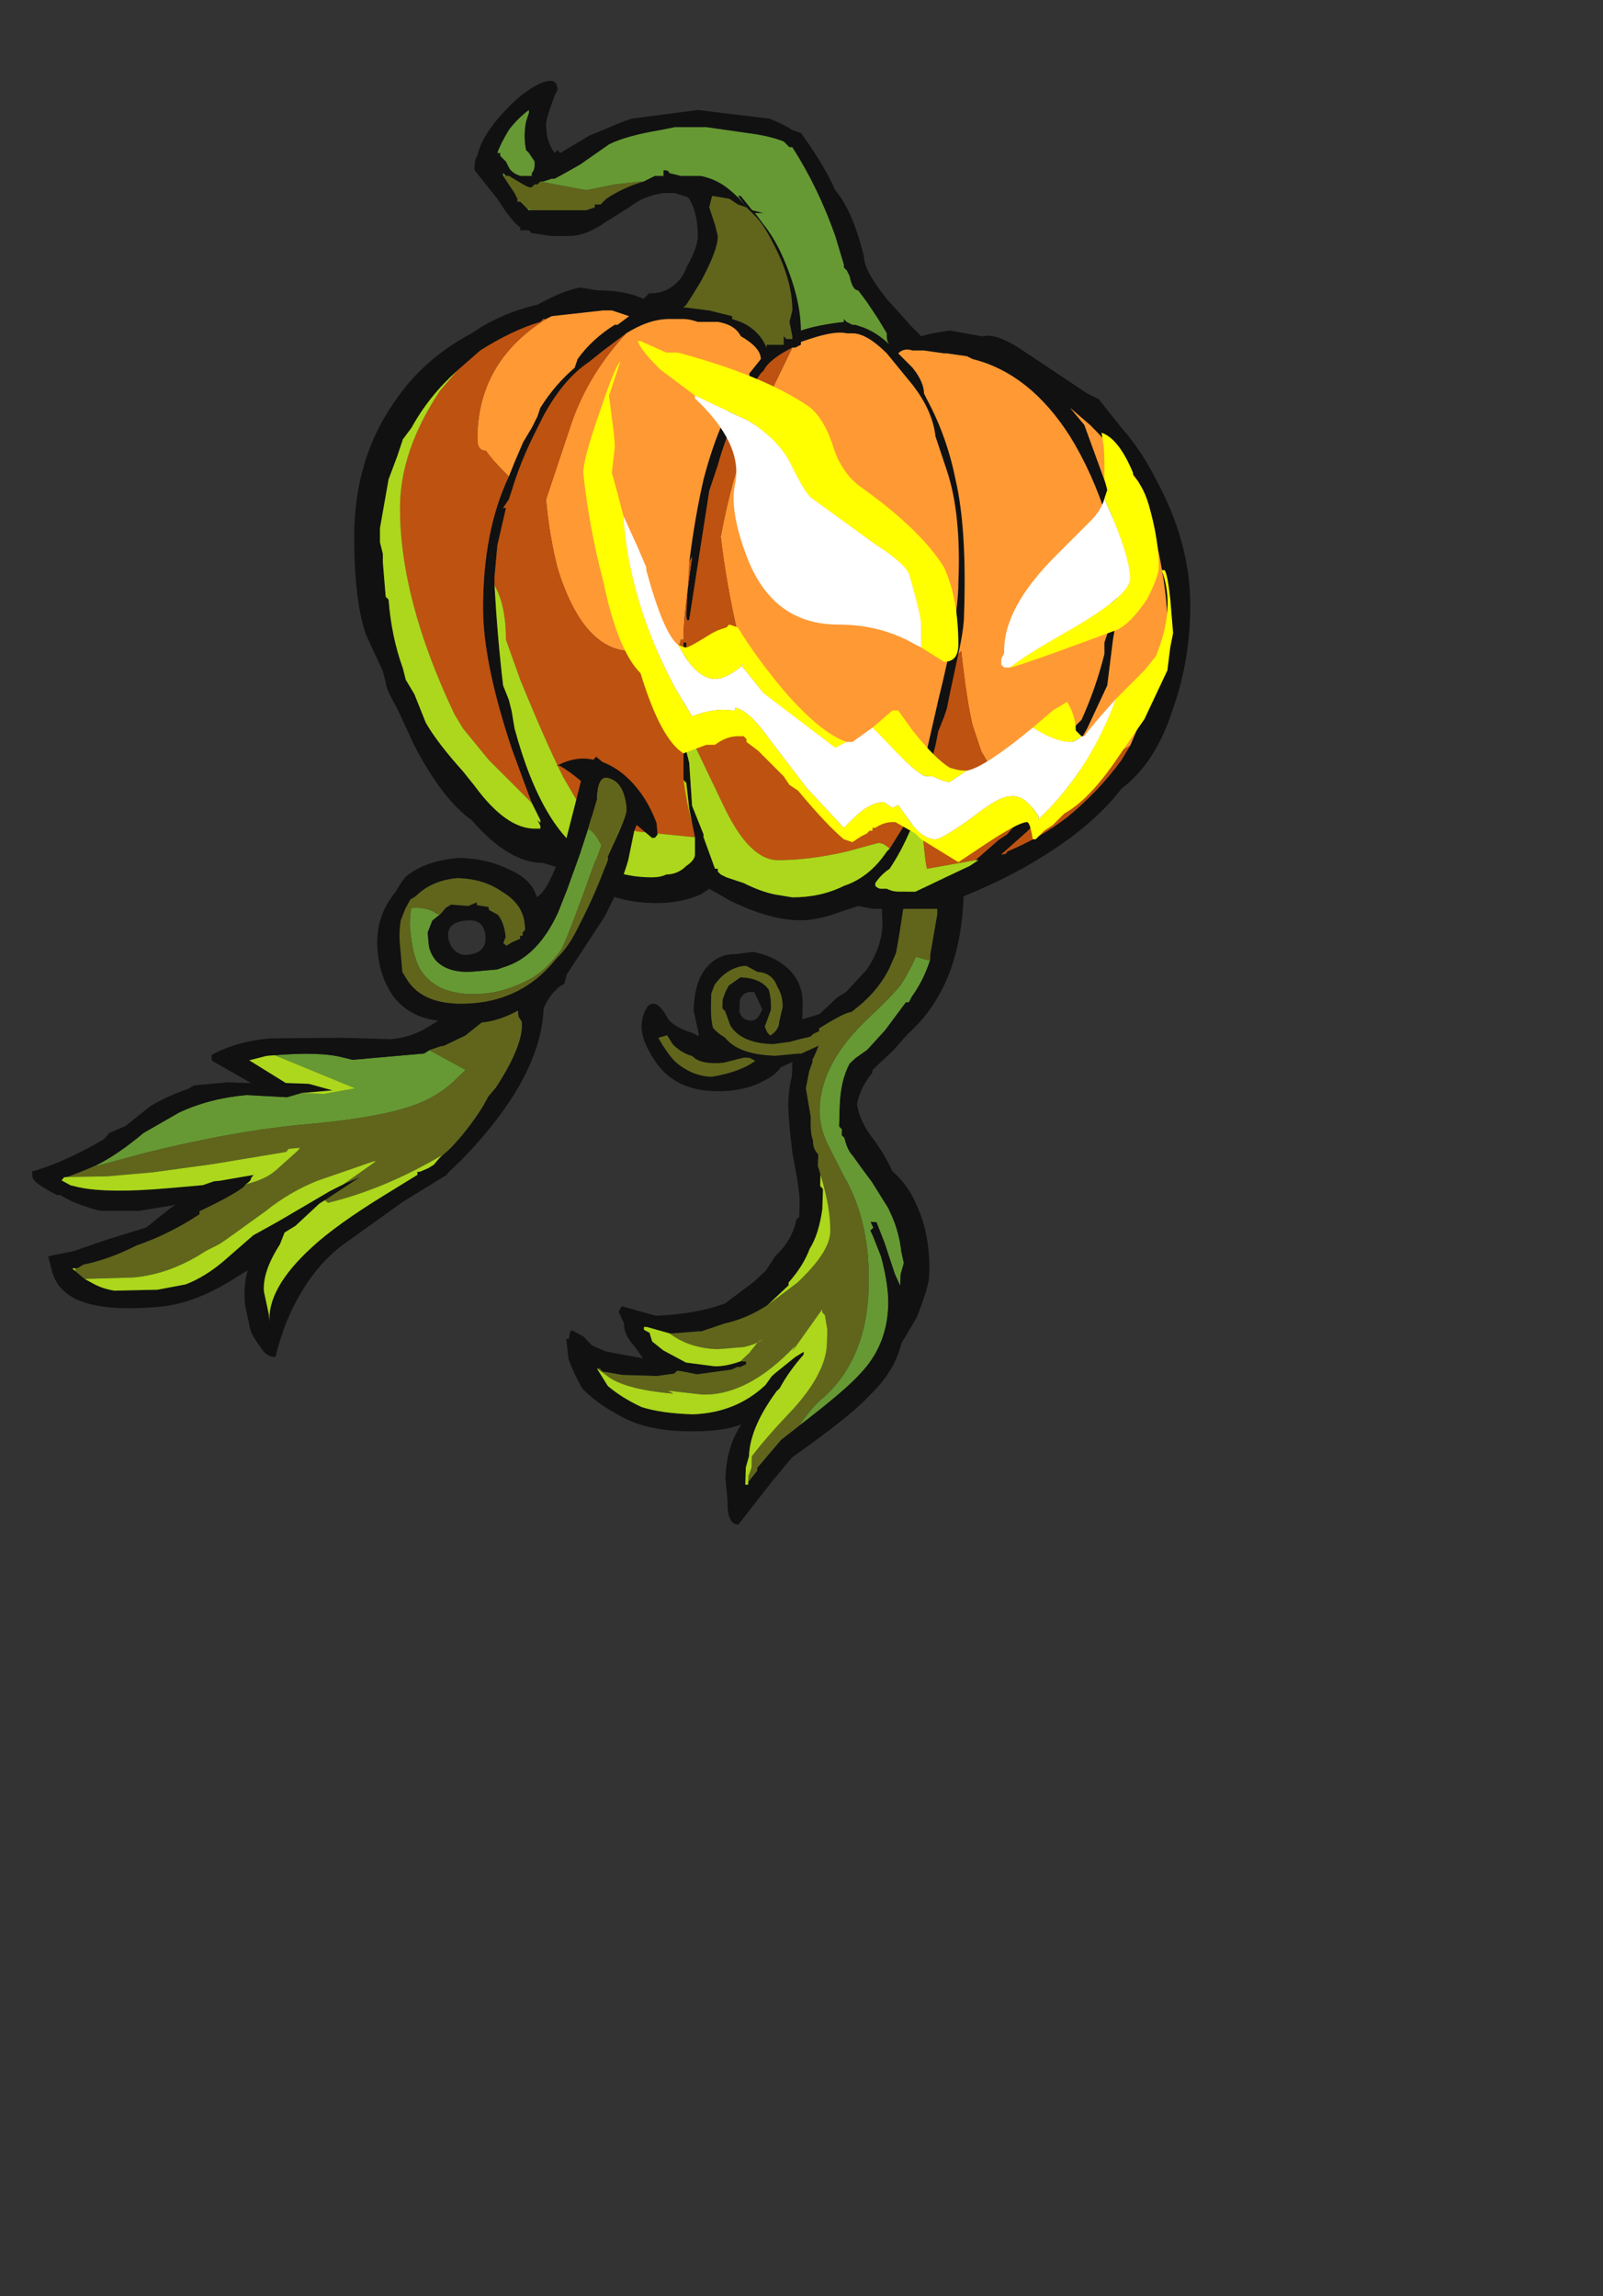 <?xml version="1.0" encoding="UTF-8" standalone="no"?>
<svg xmlns:ffdec="https://www.free-decompiler.com/flash" xmlns:xlink="http://www.w3.org/1999/xlink" ffdec:objectType="frame" height="280.7px" width="195.95px" xmlns="http://www.w3.org/2000/svg">
  <rect width="100%" height="100%" fill="#333333" stroke="none"/>
  <g transform="matrix(1.0, 0.0, 0.0, 1.0, 94.4, 117.55)">
    <use ffdec:characterId="144" ffdec:characterName="a_PumpkinArm2" height="87.5" transform="matrix(1, 0.03, -0.03, 1, -23.217, -19.325)" width="47.25" xlink:href="#sprite0"/>
    <use ffdec:characterId="142" ffdec:characterName="a_PumpkinHead" height="102.55" transform="matrix(1.0, 0.0, 0.0, 1.0, -51.1, -107.6)" width="102.2" xlink:href="#sprite1"/>
    <use ffdec:characterId="140" ffdec:characterName="a_PumpkinArm1" height="69.65" transform="matrix(0.996, -0.088, 0.088, 0.996, -94.394, -18.611)" width="79.8" xlink:href="#sprite2"/>
    <use ffdec:characterId="138" ffdec:characterName="a_PumpkinFace" height="63.7" transform="matrix(1.0, 0.0, 0.0, 1.0, -23.1, -75.85)" width="72.1" xlink:href="#sprite3"/>
  </g>
  <defs>
    <g id="sprite0" transform="matrix(1.0, 0.0, 0.0, 1.0, 23.45, 87.5)">
      <use ffdec:characterId="143" height="12.5" transform="matrix(7.0, 0.0, 0.0, 7.0, -23.45, -87.5)" width="6.75" xlink:href="#shape0"/>
    </g>
    <g id="shape0" transform="matrix(1.0, 0.0, 0.0, 1.0, 3.35, 12.5)">
      <path d="M0.75 -1.75 Q0.95 -2.05 1.1 -2.2 1.9 -2.9 1.9 -4.2 1.9 -5.35 1.4 -6.15 L1.1 -6.7 Q0.95 -7.0 0.95 -7.3 0.95 -8.1 1.75 -8.9 2.15 -9.3 2.3 -9.5 2.45 -9.75 2.55 -10.0 L2.75 -9.95 2.8 -9.95 Q2.7 -9.6 2.5 -9.3 L2.45 -9.2 2.4 -9.2 2.05 -8.7 1.75 -8.35 1.55 -8.2 1.45 -8.1 Q1.3 -7.8 1.3 -7.35 L1.3 -7.0 1.35 -6.95 1.35 -6.85 1.4 -6.8 Q1.45 -6.6 1.55 -6.5 1.7 -6.3 1.9 -6.05 L2.2 -5.6 2.25 -5.5 Q2.4 -5.2 2.45 -4.85 L2.5 -4.65 2.45 -4.45 2.45 -4.25 2.35 -4.45 2.15 -5.0 2.0 -5.35 1.9 -5.35 1.95 -5.25 1.9 -5.2 1.95 -5.1 2.1 -4.75 Q2.25 -4.25 2.25 -3.9 2.25 -3.2 1.8 -2.7 1.55 -2.4 0.75 -1.75" fill="#669933" fill-rule="evenodd" stroke="none"/>
      <path d="M2.8 -9.95 L2.8 -10.05 2.9 -10.75 Q2.9 -11.3 2.55 -11.8 L2.5 -11.85 Q2.35 -11.8 2.25 -11.45 L2.35 -11.1 2.35 -11.05 2.3 -10.8 Q2.25 -10.35 2.2 -10.05 L2.1 -9.8 Q1.9 -9.35 1.45 -9.0 1.35 -9.0 0.9 -8.7 L0.9 -8.65 0.8 -8.6 0.75 -8.55 Q0.55 -8.5 0.4 -8.45 L0.1 -8.4 Q-0.45 -8.4 -0.65 -8.7 L-0.75 -8.95 -0.8 -9.0 -0.8 -9.15 -0.75 -9.3 -0.7 -9.4 -0.5 -9.55 Q-0.15 -9.55 0.0 -9.35 0.05 -9.2 0.05 -9.0 L-0.05 -8.7 0.0 -8.6 0.05 -8.55 Q0.2 -8.65 0.2 -8.8 L0.25 -9.05 Q0.25 -9.25 0.15 -9.4 0.05 -9.65 -0.2 -9.65 L-0.4 -9.75 -0.45 -9.75 Q-0.75 -9.7 -0.95 -9.4 L-1.0 -9.25 -1.0 -9.1 Q-1.0 -8.8 -0.95 -8.65 -0.85 -8.55 -0.75 -8.5 L-0.7 -8.45 Q-0.45 -8.2 0.15 -8.2 L0.55 -8.25 0.6 -8.25 0.9 -8.4 Q0.85 -8.25 0.8 -8.15 L0.8 -8.1 0.75 -7.95 0.7 -7.65 0.8 -7.15 Q0.8 -6.85 0.85 -6.75 0.85 -6.6 0.95 -6.5 L0.95 -6.3 1.0 -6.15 1.0 -5.95 1.05 -5.9 1.05 -5.55 Q1.0 -5.1 0.85 -4.85 0.75 -4.55 0.5 -4.25 L0.5 -4.2 0.15 -3.85 Q-0.2 -3.6 -0.6 -3.5 L-1.0 -3.35 -1.05 -3.35 -1.5 -3.3 -1.55 -3.3 -1.95 -3.4 -2.0 -3.4 -2.0 -3.35 -1.9 -3.3 -1.85 -3.15 -1.65 -3.0 -1.25 -2.8 -0.75 -2.75 Q-0.55 -2.75 -0.3 -2.85 L-0.2 -2.85 -0.2 -2.8 -0.3 -2.75 -0.35 -2.75 -0.45 -2.7 -1.05 -2.6 -1.35 -2.65 -1.4 -2.65 -1.45 -2.6 -1.75 -2.55 -2.35 -2.55 -2.7 -2.6 -2.75 -2.65 -2.8 -2.65 -2.6 -2.35 Q-2.35 -2.15 -2.0 -2.0 -1.65 -1.9 -1.1 -1.9 -0.35 -1.95 0.15 -2.45 L0.25 -2.6 0.3 -2.65 0.65 -2.95 0.8 -3.05 0.8 -3.0 Q0.55 -2.7 0.4 -2.4 L0.35 -2.35 Q-0.1 -1.7 -0.1 -1.2 L-0.15 -1.0 -0.15 -0.7 -0.1 -0.7 -0.1 -0.75 0.05 -0.95 0.05 -1.0 0.45 -1.5 0.75 -1.75 Q1.55 -2.4 1.8 -2.7 2.25 -3.2 2.25 -3.9 2.25 -4.25 2.1 -4.75 L1.95 -5.1 1.9 -5.2 1.95 -5.25 1.9 -5.35 2.0 -5.35 2.15 -5.0 2.35 -4.45 2.45 -4.25 2.45 -4.45 2.5 -4.65 2.45 -4.85 Q2.4 -5.2 2.25 -5.5 L2.2 -5.6 1.9 -6.05 Q1.7 -6.3 1.55 -6.5 1.45 -6.6 1.4 -6.8 L1.35 -6.85 1.35 -6.95 1.3 -7.0 1.3 -7.35 Q1.3 -7.8 1.45 -8.1 L1.55 -8.2 1.75 -8.35 2.05 -8.7 2.4 -9.2 2.45 -9.2 2.5 -9.3 Q2.7 -9.6 2.8 -9.95 M3.4 -11.65 L3.35 -11.2 3.35 -11.1 Q3.35 -9.5 2.45 -8.65 L2.2 -8.35 1.85 -8.0 1.85 -7.95 Q1.65 -7.7 1.6 -7.4 1.65 -7.1 1.9 -6.8 2.1 -6.55 2.25 -6.25 2.55 -6.0 2.7 -5.65 2.95 -5.15 2.95 -4.45 2.95 -4.25 2.75 -3.7 L2.5 -3.25 Q2.4 -2.75 1.95 -2.3 1.65 -1.95 0.65 -1.2 L0.3 -0.75 -0.25 0.0 Q-0.45 0.0 -0.45 -0.4 L-0.5 -0.8 Q-0.5 -1.35 -0.25 -1.75 -0.6 -1.6 -1.25 -1.6 -1.95 -1.6 -2.4 -1.85 -2.8 -2.05 -3.05 -2.3 -3.2 -2.55 -3.3 -2.8 L-3.35 -3.15 -3.3 -3.15 Q-3.3 -3.3 -3.25 -3.3 L-3.05 -3.2 -2.9 -3.05 -2.65 -2.95 -2.0 -2.85 -2.15 -3.05 Q-2.35 -3.25 -2.35 -3.45 L-2.45 -3.65 -2.4 -3.75 -1.8 -3.6 Q-1.1 -3.65 -0.6 -3.85 L-0.1 -4.25 0.1 -4.45 0.25 -4.7 Q0.55 -5.0 0.6 -5.35 L0.65 -5.4 0.65 -5.65 Q0.65 -5.85 0.5 -6.5 0.4 -7.15 0.4 -7.4 0.4 -7.65 0.45 -7.85 L0.45 -8.1 0.25 -8.0 Q0.15 -7.85 -0.05 -7.75 -0.4 -7.55 -0.9 -7.55 -1.6 -7.55 -1.95 -8.05 -2.2 -8.4 -2.2 -8.65 -2.2 -8.85 -2.1 -9.0 -1.95 -9.15 -1.75 -8.8 -1.65 -8.65 -1.3 -8.55 L-1.2 -8.5 -1.2 -8.55 -1.3 -8.95 Q-1.3 -9.45 -1.1 -9.7 -0.9 -9.95 -0.6 -9.95 L-0.3 -10.0 Q0.05 -9.95 0.3 -9.75 0.6 -9.5 0.6 -9.1 L0.6 -8.85 0.9 -8.95 1.2 -9.25 1.35 -9.35 1.7 -9.75 Q1.95 -10.15 1.95 -10.55 L1.9 -11.3 Q1.75 -11.7 1.75 -11.8 1.75 -11.95 1.75 -11.9 1.95 -12.0 2.05 -11.85 2.15 -12.05 2.35 -12.1 L2.2 -12.35 Q2.2 -12.75 2.65 -12.2 L2.7 -12.2 Q2.95 -12.25 3.15 -12.1 3.4 -11.9 3.4 -11.65 M-0.5 -9.15 L-0.5 -8.95 Q-0.45 -8.8 -0.3 -8.8 -0.2 -8.8 -0.15 -8.9 L-0.1 -9.0 -0.25 -9.3 -0.3 -9.3 Q-0.45 -9.3 -0.5 -9.15 M-1.65 -8.35 L-1.75 -8.5 -1.9 -8.45 Q-1.75 -8.2 -1.6 -8.05 -1.3 -7.8 -0.95 -7.8 -0.45 -7.9 -0.2 -8.1 L-0.3 -8.15 -0.4 -8.15 -0.75 -8.05 Q-1.15 -8.0 -1.3 -8.15 -1.5 -8.2 -1.65 -8.35" fill="#111111" fill-rule="evenodd" stroke="none"/>
      <path d="M1.0 -6.15 L0.95 -6.3 0.95 -6.5 Q0.85 -6.6 0.85 -6.75 0.8 -6.85 0.8 -7.15 L0.7 -7.65 0.75 -7.95 0.8 -8.1 0.8 -8.15 Q0.85 -8.25 0.9 -8.4 L0.6 -8.25 0.55 -8.25 0.15 -8.2 Q-0.45 -8.2 -0.7 -8.45 L-0.75 -8.5 Q-0.85 -8.55 -0.95 -8.65 -1.0 -8.8 -1.0 -9.1 L-1.0 -9.25 -0.95 -9.4 Q-0.75 -9.7 -0.45 -9.75 L-0.4 -9.75 -0.2 -9.65 Q0.05 -9.65 0.15 -9.4 0.25 -9.25 0.25 -9.05 L0.2 -8.8 Q0.2 -8.65 0.05 -8.55 L0.0 -8.6 -0.05 -8.7 0.05 -9.0 Q0.05 -9.2 0.0 -9.35 -0.15 -9.55 -0.5 -9.55 L-0.7 -9.4 -0.75 -9.3 -0.8 -9.15 -0.8 -9.0 -0.75 -8.95 -0.65 -8.7 Q-0.45 -8.4 0.1 -8.4 L0.4 -8.45 Q0.55 -8.5 0.75 -8.55 L0.8 -8.6 0.9 -8.65 0.9 -8.7 Q1.35 -9.0 1.45 -9.0 1.9 -9.35 2.1 -9.8 L2.2 -10.05 Q2.25 -10.35 2.3 -10.8 L2.35 -11.05 2.35 -11.1 2.25 -11.45 Q2.35 -11.8 2.5 -11.85 L2.55 -11.8 Q2.9 -11.3 2.9 -10.75 L2.8 -10.05 2.8 -9.95 2.75 -9.95 2.55 -10.0 Q2.45 -9.75 2.3 -9.5 2.15 -9.3 1.75 -8.9 0.95 -8.1 0.95 -7.3 0.95 -7.0 1.1 -6.7 L1.4 -6.15 Q1.9 -5.35 1.9 -4.2 1.9 -2.9 1.1 -2.2 0.95 -2.05 0.75 -1.75 L0.45 -1.5 0.05 -1.0 0.05 -0.95 -0.1 -0.75 -0.1 -0.85 -0.05 -1.0 -0.05 -1.2 Q0.2 -1.55 0.65 -2.05 1.2 -2.7 1.2 -3.2 L1.2 -3.45 1.15 -3.7 1.1 -3.75 1.1 -3.8 0.6 -3.05 0.65 -3.15 Q-0.15 -2.25 -0.95 -2.25 L-1.55 -2.3 -1.45 -2.25 Q-2.35 -2.3 -2.65 -2.55 L-2.8 -2.65 -2.75 -2.65 -2.7 -2.6 -2.35 -2.55 -1.75 -2.55 -1.45 -2.6 -1.4 -2.65 -1.35 -2.65 -1.05 -2.6 -0.45 -2.7 -0.35 -2.75 -0.3 -2.75 -0.2 -2.8 -0.2 -2.85 -0.3 -2.85 -0.15 -3.0 0.0 -3.2 0.1 -3.25 Q-0.05 -3.15 -0.25 -3.1 L-0.7 -3.05 Q-1.2 -3.05 -1.55 -3.3 L-1.5 -3.3 -1.05 -3.35 -1.0 -3.35 -0.6 -3.5 Q-0.2 -3.6 0.15 -3.85 L0.65 -4.25 Q1.2 -4.8 1.2 -5.15 1.2 -5.55 1.0 -6.15 M-1.65 -8.35 Q-1.5 -8.2 -1.3 -8.15 -1.15 -8.0 -0.75 -8.05 L-0.4 -8.15 -0.3 -8.15 -0.2 -8.1 Q-0.45 -7.9 -0.95 -7.8 -1.3 -7.8 -1.6 -8.05 -1.75 -8.2 -1.9 -8.45 L-1.75 -8.5 -1.65 -8.35" fill="#60651b" fill-rule="evenodd" stroke="none"/>
      <path d="M1.0 -6.15 Q1.2 -5.55 1.2 -5.15 1.2 -4.8 0.65 -4.25 L0.15 -3.85 0.5 -4.2 0.5 -4.25 Q0.75 -4.55 0.85 -4.85 1.0 -5.1 1.05 -5.55 L1.05 -5.9 1.0 -5.95 1.0 -6.15 M-1.55 -3.3 Q-1.2 -3.05 -0.7 -3.05 L-0.25 -3.1 Q-0.05 -3.15 0.1 -3.25 L0.0 -3.2 -0.15 -3.0 -0.3 -2.85 Q-0.55 -2.75 -0.75 -2.75 L-1.25 -2.8 -1.65 -3.0 -1.85 -3.15 -1.9 -3.3 -2.0 -3.35 -2.0 -3.4 -1.95 -3.4 -1.55 -3.3 M-2.8 -2.65 L-2.65 -2.55 Q-2.35 -2.3 -1.45 -2.25 L-1.55 -2.3 -0.95 -2.25 Q-0.15 -2.25 0.65 -3.15 L0.6 -3.05 1.1 -3.8 1.1 -3.75 1.15 -3.7 1.2 -3.45 1.2 -3.2 Q1.2 -2.7 0.65 -2.05 0.2 -1.55 -0.05 -1.2 L-0.05 -1.0 -0.1 -0.85 -0.1 -0.75 -0.1 -0.7 -0.15 -0.7 -0.15 -1.0 -0.1 -1.2 Q-0.1 -1.7 0.35 -2.35 L0.4 -2.4 Q0.55 -2.7 0.8 -3.0 L0.8 -3.05 0.65 -2.95 0.3 -2.65 0.25 -2.6 0.15 -2.45 Q-0.35 -1.95 -1.1 -1.9 -1.65 -1.9 -2.0 -2.0 -2.35 -2.15 -2.6 -2.35 L-2.8 -2.65" fill="#acd71c" fill-rule="evenodd" stroke="none"/>
    </g>
    <g id="sprite1" transform="matrix(1.0, 0.0, 0.0, 1.0, 51.1, 102.55)">
      <use ffdec:characterId="141" height="14.65" transform="matrix(7.0, 0.0, 0.0, 7.0, -51.1, -102.55)" width="14.6" xlink:href="#shape1"/>
    </g>
    <g id="shape1" transform="matrix(1.0, 0.0, 0.0, 1.0, 7.3, 14.65)">
      <path d="M6.7 -7.7 Q7.3 -6.6 7.3 -5.5 7.3 -4.55 7.0 -3.7 6.7 -2.75 6.1 -2.3 5.6 -1.65 4.7 -1.1 4.15 -0.75 3.3 -0.4 L2.9 -0.2 1.75 -0.2 1.5 -0.25 1.2 -0.15 Q0.8 0.0 0.5 0.0 -0.05 0.0 -0.75 -0.35 L-1.1 -0.55 -1.25 -0.45 Q-1.6 -0.3 -2.0 -0.3 -2.9 -0.3 -3.45 -0.8 L-3.5 -0.85 -4.0 -1.0 Q-4.6 -1.0 -5.25 -1.75 -5.75 -2.1 -6.25 -3.05 L-6.55 -3.7 Q-6.75 -4.05 -6.75 -4.15 L-6.8 -4.35 -7.1 -5.0 Q-7.3 -5.6 -7.3 -6.7 -7.3 -8.05 -6.6 -9.05 -6.1 -9.8 -5.25 -10.25 -4.75 -10.6 -4.1 -10.75 -3.65 -11.0 -3.35 -11.05 L-3.05 -11.0 Q-2.55 -11.0 -2.25 -10.85 L-2.15 -10.95 -2.1 -10.95 Q-1.85 -10.95 -1.65 -11.15 -1.55 -11.25 -1.5 -11.4 -1.3 -11.75 -1.3 -11.95 -1.3 -12.35 -1.45 -12.6 -1.5 -12.65 -1.55 -12.65 L-1.7 -12.7 -1.9 -12.7 Q-2.25 -12.65 -2.5 -12.45 L-2.9 -12.2 Q-3.25 -11.95 -3.55 -11.95 L-3.85 -11.95 -4.2 -12.0 -4.25 -12.05 -4.4 -12.05 -4.4 -12.1 Q-4.55 -12.2 -4.8 -12.6 L-5.2 -13.1 Q-5.2 -13.3 -5.15 -13.35 -5.05 -13.8 -4.45 -14.35 -4.15 -14.6 -3.95 -14.65 -3.75 -14.7 -3.75 -14.5 L-3.8 -14.4 Q-3.95 -14.0 -3.95 -13.9 -3.95 -13.6 -3.8 -13.4 L-3.75 -13.45 -3.7 -13.4 -3.2 -13.7 -2.6 -13.95 -2.45 -14.0 -1.3 -14.15 -0.05 -14.0 Q0.2 -13.9 0.35 -13.8 L0.5 -13.75 Q0.9 -13.2 1.1 -12.75 1.4 -12.4 1.6 -11.6 1.6 -11.35 2.0 -10.85 L2.45 -10.35 2.6 -10.2 2.8 -10.25 3.1 -10.3 3.65 -10.2 3.7 -10.2 Q3.9 -10.25 4.3 -10.0 L5.5 -9.2 5.7 -9.1 6.1 -8.6 Q6.45 -8.2 6.7 -7.7 M6.25 -3.05 L6.4 -3.4 6.5 -3.6 6.6 -3.85 Q6.9 -4.7 6.9 -5.15 6.9 -5.95 6.55 -7.25 L6.4 -7.65 Q6.05 -8.15 5.55 -8.65 L5.2 -8.95 5.45 -8.65 5.85 -7.55 5.95 -7.0 Q6.05 -6.35 6.05 -5.8 L6.0 -5.45 6.05 -5.5 5.95 -4.9 5.85 -4.1 5.5 -3.35 5.05 -2.55 5.0 -2.45 4.85 -2.1 4.85 -2.0 4.55 -1.65 4.45 -1.55 4.0 -1.15 Q4.1 -1.15 4.1 -1.2 4.7 -1.45 5.15 -1.8 5.7 -2.25 6.1 -2.8 L6.25 -3.05 M-2.25 -12.9 L-2.05 -13.0 -1.9 -13.0 -1.9 -13.1 Q-1.8 -13.1 -1.8 -13.05 L-1.6 -13.0 -1.25 -13.0 Q-1.0 -12.95 -0.8 -12.8 -0.6 -12.65 -0.45 -12.45 L-0.6 -12.65 -0.55 -12.65 -0.35 -12.4 -0.15 -12.35 -0.3 -12.35 -0.15 -12.15 Q0.05 -11.9 0.2 -11.55 0.5 -10.85 0.5 -10.3 0.8 -10.4 1.25 -10.45 L1.25 -10.5 1.3 -10.45 1.4 -10.4 1.45 -10.4 1.6 -10.35 Q1.85 -10.25 2.05 -10.05 2.0 -10.1 2.0 -10.2 L2.0 -10.25 1.85 -10.5 1.65 -10.8 1.5 -11.0 Q1.4 -11.0 1.35 -11.25 L1.3 -11.35 1.25 -11.4 1.25 -11.45 1.1 -11.95 Q0.8 -12.8 0.35 -13.5 L0.3 -13.5 0.2 -13.6 Q-0.05 -13.7 -0.45 -13.75 L-1.15 -13.85 -1.7 -13.85 -1.95 -13.8 Q-2.55 -13.7 -2.85 -13.55 L-3.35 -13.2 Q-3.7 -13.0 -3.8 -12.95 L-3.85 -12.95 -4.0 -12.9 -4.05 -12.9 -4.1 -12.85 -4.15 -12.85 -4.2 -12.8 -4.25 -12.8 -4.35 -12.85 -4.6 -13.0 -4.65 -13.0 -4.7 -13.05 -4.7 -13.0 -4.5 -12.7 -4.45 -12.6 -4.45 -12.55 -4.4 -12.55 -4.3 -12.45 -4.25 -12.4 -4.2 -12.4 -3.25 -12.4 -3.1 -12.45 -3.1 -12.5 -3.0 -12.5 -2.9 -12.6 Q-2.6 -12.8 -2.25 -12.9 M0.0 -11.85 Q-0.15 -12.15 -0.3 -12.3 L-0.45 -12.45 -0.6 -12.5 -0.75 -12.6 -1.05 -12.65 -1.1 -12.45 Q-1.05 -12.3 -1.0 -12.15 L-0.95 -11.95 Q-0.95 -11.7 -1.25 -11.15 -1.4 -10.9 -1.5 -10.75 L-1.55 -10.7 -1.5 -10.7 -1.1 -10.65 -0.7 -10.55 -0.7 -10.5 -0.55 -10.45 -0.45 -10.4 Q-0.2 -10.25 -0.1 -10.0 L-0.1 -10.05 0.2 -10.05 0.2 -10.2 0.25 -10.15 0.35 -10.15 0.35 -10.2 0.3 -10.45 0.35 -10.65 Q0.35 -11.2 0.0 -11.85 M4.7 -2.25 Q5.0 -2.65 5.3 -3.4 L5.4 -3.5 Q5.65 -4.05 5.8 -4.65 L5.8 -4.85 5.9 -5.15 5.9 -5.25 5.95 -6.55 5.85 -7.0 Q5.6 -7.8 5.2 -8.45 4.5 -9.55 3.5 -9.8 L3.4 -9.85 3.05 -9.9 3.0 -9.9 2.65 -9.95 2.45 -9.95 Q2.3 -10.0 2.2 -9.9 L2.45 -9.65 Q2.65 -9.4 2.65 -9.2 L2.7 -9.1 Q3.05 -8.45 3.2 -7.7 3.4 -6.85 3.35 -5.35 3.35 -5.1 3.25 -4.65 L3.1 -3.95 3.05 -3.7 3.0 -3.55 2.9 -3.3 2.85 -3.05 2.55 -1.9 2.5 -1.85 2.45 -1.7 2.45 -1.6 2.4 -1.55 Q2.25 -1.2 2.05 -0.9 1.9 -0.8 1.8 -0.65 L1.8 -0.6 Q1.85 -0.55 1.9 -0.55 L2.0 -0.55 Q2.1 -0.5 2.2 -0.5 L2.5 -0.5 3.45 -0.95 3.6 -1.05 3.55 -1.05 3.95 -1.4 4.1 -1.5 4.4 -1.85 4.5 -1.9 4.7 -2.25 M2.65 -2.75 L2.9 -3.85 Q3.25 -5.25 3.25 -5.9 3.3 -7.1 3.05 -7.85 L2.85 -8.45 Q2.8 -8.9 2.45 -9.35 L2.0 -9.9 Q1.65 -10.25 1.4 -10.25 L1.3 -10.25 Q1.1 -10.3 0.65 -10.15 L0.5 -10.1 0.5 -10.05 0.4 -10.0 0.35 -10.0 Q-0.05 -9.8 -0.15 -9.6 L-0.2 -9.55 Q-0.7 -8.85 -0.95 -7.95 L-1.1 -7.5 -1.45 -5.25 Q-1.5 -5.2 -1.5 -5.35 L-1.45 -6.25 Q-1.35 -7.05 -1.2 -7.7 -0.9 -8.85 -0.4 -9.5 L-0.4 -9.55 -0.2 -9.8 Q-0.2 -10.0 -0.55 -10.2 -0.65 -10.4 -0.95 -10.45 L-1.3 -10.45 Q-1.45 -10.5 -1.55 -10.5 L-1.8 -10.5 Q-2.15 -10.5 -2.55 -10.25 L-2.95 -9.95 -3.2 -9.75 Q-3.65 -9.45 -4.0 -8.8 L-4.15 -8.5 Q-4.4 -8.0 -4.55 -7.5 L-4.6 -7.35 -4.7 -7.2 -4.65 -7.2 -4.8 -6.55 -4.85 -6.0 -4.85 -5.85 Q-4.8 -4.95 -4.7 -4.1 L-4.6 -3.85 -4.55 -3.65 -4.5 -3.35 Q-4.0 -1.5 -3.1 -1.05 -2.9 -0.9 -2.6 -0.8 L-2.75 -0.85 Q-2.45 -0.75 -2.1 -0.75 -1.95 -0.75 -1.85 -0.8 -1.65 -0.8 -1.5 -0.95 -1.35 -1.05 -1.35 -1.15 L-1.35 -1.45 -1.4 -1.7 -1.45 -1.95 -1.5 -2.4 -1.55 -2.45 -1.55 -4.85 -1.5 -4.85 -1.5 -2.95 -1.45 -2.75 -1.4 -2.0 -1.2 -1.5 -1.2 -1.45 -1.0 -0.9 -0.95 -0.9 -0.95 -0.85 -0.9 -0.8 -0.8 -0.75 -0.5 -0.65 Q-0.2 -0.5 0.05 -0.45 L0.35 -0.4 Q0.85 -0.4 1.25 -0.6 1.7 -0.75 2.0 -1.2 L2.05 -1.25 2.3 -1.65 2.45 -1.95 2.45 -2.05 2.65 -2.7 2.65 -2.75 M0.95 -1.25 L0.95 -1.25 M-2.05 -10.7 L-2.05 -10.7 M-4.3 -13.45 Q-4.35 -13.7 -4.3 -13.95 L-4.25 -14.1 -4.25 -14.15 Q-4.45 -14.0 -4.6 -13.8 -4.75 -13.55 -4.8 -13.4 L-4.75 -13.4 -4.75 -13.35 -4.65 -13.25 -4.6 -13.15 Q-4.55 -13.05 -4.4 -13.0 L-4.2 -13.0 -4.2 -13.05 Q-4.15 -13.1 -4.15 -13.2 L-4.15 -13.25 -4.25 -13.4 -4.3 -13.45 M-4.6 -7.75 L-4.5 -8.0 -4.35 -8.35 -4.2 -8.6 -4.1 -8.8 -4.05 -8.95 Q-3.8 -9.35 -3.45 -9.65 L-3.4 -9.8 Q-3.15 -10.15 -2.75 -10.4 L-2.7 -10.4 -2.5 -10.55 -2.8 -10.65 -2.95 -10.65 -3.85 -10.55 -3.95 -10.5 -4.0 -10.5 -4.05 -10.45 Q-4.55 -10.3 -5.1 -9.95 L-5.5 -9.6 Q-6.0 -9.15 -6.3 -8.6 L-6.45 -8.4 -6.55 -8.1 -6.7 -7.7 -6.85 -6.85 -6.85 -6.6 -6.8 -6.4 -6.8 -6.25 -6.75 -5.65 -6.7 -5.6 Q-6.65 -4.95 -6.45 -4.4 L-6.4 -4.2 -6.25 -3.95 -6.05 -3.45 Q-5.85 -3.1 -5.4 -2.6 L-5.2 -2.35 Q-4.65 -1.6 -4.15 -1.6 L-4.05 -1.6 -4.05 -1.65 -4.1 -1.75 -4.05 -1.7 -4.05 -1.75 -4.2 -2.05 Q-4.35 -2.45 -4.55 -3.0 -5.05 -4.5 -5.05 -5.45 -5.05 -6.8 -4.6 -7.75" fill="#111111" fill-rule="evenodd" stroke="none"/>
      <path d="M5.0 -2.45 L5.05 -2.55 5.5 -3.35 5.85 -4.1 5.95 -4.9 6.05 -5.5 6.0 -5.45 6.05 -5.8 Q6.05 -6.35 5.95 -7.0 L5.85 -7.55 5.45 -8.65 5.2 -8.95 5.55 -8.65 Q6.05 -8.15 6.4 -7.65 L6.55 -7.25 Q6.9 -5.95 6.9 -5.15 6.9 -4.7 6.6 -3.85 L6.5 -3.6 6.4 -3.4 6.25 -3.05 Q5.75 -2.75 5.2 -2.55 L5.05 -2.5 5.0 -2.45 M3.25 -4.65 Q3.35 -5.1 3.35 -5.35 3.4 -6.85 3.2 -7.7 3.05 -8.45 2.7 -9.1 L2.65 -9.2 Q2.65 -9.4 2.45 -9.65 L2.2 -9.9 Q2.3 -10.0 2.45 -9.95 L2.65 -9.95 3.0 -9.9 3.05 -9.9 3.4 -9.85 3.5 -9.8 Q4.5 -9.55 5.2 -8.45 5.6 -7.8 5.85 -7.0 L5.95 -6.55 5.9 -5.25 5.9 -5.15 5.8 -4.85 5.8 -4.65 Q5.65 -4.05 5.4 -3.5 L5.3 -3.4 Q5.0 -2.65 4.7 -2.25 L4.6 -2.25 Q4.05 -2.25 3.9 -2.5 3.8 -2.7 3.65 -2.95 L3.5 -3.4 Q3.4 -3.8 3.3 -4.7 L3.25 -4.65 M0.35 -10.0 L0.4 -10.0 0.5 -10.05 0.5 -10.1 0.65 -10.15 Q1.1 -10.3 1.3 -10.25 L1.4 -10.25 Q1.65 -10.25 2.0 -9.9 L2.45 -9.35 Q2.8 -8.9 2.85 -8.45 L3.05 -7.85 Q3.3 -7.1 3.25 -5.9 3.25 -5.25 2.9 -3.85 L2.65 -2.75 2.35 -2.8 2.3 -2.8 1.8 -2.75 Q0.1 -2.75 -0.6 -5.0 -0.8 -5.85 -0.9 -6.7 -0.7 -7.75 -0.45 -8.35 L0.35 -10.0 M-2.55 -10.25 Q-2.15 -10.5 -1.8 -10.5 L-1.55 -10.5 Q-1.45 -10.5 -1.3 -10.45 L-0.95 -10.45 Q-0.65 -10.4 -0.55 -10.2 -0.2 -10.0 -0.2 -9.8 L-0.4 -9.55 -0.4 -9.5 Q-0.9 -8.85 -1.2 -7.7 -1.35 -7.05 -1.45 -6.25 L-1.4 -6.35 Q-1.55 -5.3 -1.55 -4.95 L-1.55 -4.9 -1.6 -4.9 Q-1.6 -4.75 -1.85 -4.7 L-2.45 -4.7 Q-3.3 -4.7 -3.75 -6.15 -3.9 -6.75 -3.95 -7.35 L-3.5 -8.7 Q-3.2 -9.55 -2.55 -10.25 M-3.95 -10.5 L-3.85 -10.55 -2.95 -10.65 -2.8 -10.65 -2.5 -10.55 -2.7 -10.4 -2.75 -10.4 Q-3.15 -10.15 -3.4 -9.8 L-3.45 -9.65 Q-3.8 -9.35 -4.05 -8.95 L-4.1 -8.8 -4.2 -8.6 -4.35 -8.35 -4.5 -8.0 -4.6 -7.75 -4.65 -7.8 Q-4.9 -8.05 -5.0 -8.2 -5.15 -8.2 -5.15 -8.4 -5.15 -9.75 -3.95 -10.5" fill="#ff9933" fill-rule="evenodd" stroke="none"/>
      <path d="M-4.05 -12.9 L-4.0 -12.9 -3.85 -12.95 -3.8 -12.95 Q-3.7 -13.0 -3.35 -13.2 L-2.85 -13.55 Q-2.55 -13.7 -1.95 -13.8 L-1.7 -13.85 -1.15 -13.85 -0.45 -13.75 Q-0.05 -13.7 0.2 -13.6 L0.3 -13.5 0.35 -13.5 Q0.8 -12.8 1.1 -11.95 L1.25 -11.45 1.25 -11.4 1.3 -11.35 1.35 -11.25 Q1.4 -11.0 1.5 -11.0 L1.65 -10.8 1.85 -10.5 2.0 -10.25 2.0 -10.2 Q2.0 -10.1 2.05 -10.05 1.85 -10.25 1.6 -10.35 L1.45 -10.4 1.4 -10.4 1.3 -10.45 1.25 -10.5 1.25 -10.45 Q0.8 -10.4 0.5 -10.3 0.5 -10.85 0.2 -11.55 0.05 -11.9 -0.15 -12.15 L-0.3 -12.35 -0.15 -12.35 -0.35 -12.4 -0.55 -12.65 -0.6 -12.65 -0.45 -12.45 Q-0.6 -12.65 -0.8 -12.8 -1.0 -12.95 -1.25 -13.0 L-1.6 -13.0 -1.8 -13.05 Q-1.8 -13.1 -1.9 -13.1 L-1.9 -13.0 -2.05 -13.0 -2.25 -12.9 -2.3 -12.9 -2.75 -12.85 -3.25 -12.75 -4.05 -12.9 M-4.2 -12.4 L-4.25 -12.4 -4.3 -12.45 -4.2 -12.4 M-4.7 -13.0 L-4.7 -13.05 -4.65 -13.0 -4.6 -13.0 -4.7 -13.0 M-4.3 -13.45 L-4.25 -13.4 -4.15 -13.25 -4.15 -13.2 Q-4.15 -13.1 -4.2 -13.05 L-4.2 -13.0 -4.4 -13.0 Q-4.55 -13.05 -4.6 -13.15 L-4.65 -13.25 -4.75 -13.35 -4.75 -13.4 -4.8 -13.4 Q-4.75 -13.55 -4.6 -13.8 -4.45 -14.0 -4.25 -14.15 L-4.25 -14.1 -4.3 -13.95 Q-4.35 -13.7 -4.3 -13.45" fill="#669933" fill-rule="evenodd" stroke="none"/>
      <path d="M5.0 -2.45 L5.05 -2.5 5.2 -2.55 Q5.75 -2.75 6.25 -3.05 L6.1 -2.8 Q5.7 -2.25 5.15 -1.8 4.7 -1.45 4.1 -1.2 4.1 -1.15 4.0 -1.15 L4.45 -1.55 4.55 -1.65 4.85 -2.0 4.85 -2.1 5.0 -2.45 M3.25 -4.65 L3.3 -4.7 Q3.4 -3.8 3.5 -3.4 L3.65 -2.95 Q3.8 -2.7 3.9 -2.5 4.05 -2.25 4.6 -2.25 L4.7 -2.25 4.5 -1.9 4.4 -1.85 4.1 -1.5 3.95 -1.4 3.55 -1.05 2.7 -0.9 Q2.65 -1.15 2.6 -1.9 L2.6 -2.05 2.55 -1.9 2.85 -3.05 2.9 -3.3 3.0 -3.55 3.05 -3.7 3.1 -3.95 3.25 -4.65 M2.65 -2.75 L2.65 -2.7 2.45 -2.05 2.45 -1.95 2.3 -1.65 2.05 -1.25 Q1.95 -1.35 1.85 -1.35 L1.3 -1.2 Q0.65 -1.05 0.1 -1.05 -0.4 -1.05 -0.85 -2.0 L-1.4 -3.15 -1.5 -3.1 -1.5 -2.95 -1.5 -4.85 -1.55 -4.85 -1.55 -2.45 Q-1.5 -2.05 -1.4 -1.7 L-1.35 -1.45 -2.35 -1.55 Q-2.9 -1.65 -3.3 -1.9 L-3.65 -2.5 Q-3.95 -3.1 -4.4 -4.2 L-4.65 -4.9 Q-4.65 -5.5 -4.85 -5.85 L-4.85 -6.0 -4.8 -6.55 -4.65 -7.2 -4.7 -7.2 -4.6 -7.35 -4.55 -7.5 Q-4.4 -8.0 -4.15 -8.5 L-4.0 -8.8 Q-3.65 -9.45 -3.2 -9.75 L-2.95 -9.95 -2.55 -10.25 Q-3.2 -9.55 -3.5 -8.7 L-3.95 -7.35 Q-3.9 -6.75 -3.75 -6.15 -3.3 -4.7 -2.45 -4.7 L-1.85 -4.7 Q-1.6 -4.75 -1.6 -4.9 L-1.55 -4.9 -1.55 -4.95 Q-1.55 -5.3 -1.4 -6.35 L-1.45 -6.25 -1.5 -5.35 Q-1.5 -5.2 -1.45 -5.25 L-1.1 -7.5 -0.95 -7.95 Q-0.7 -8.85 -0.2 -9.55 L-0.15 -9.6 Q-0.05 -9.8 0.35 -10.0 L-0.45 -8.35 Q-0.7 -7.75 -0.9 -6.7 -0.8 -5.85 -0.6 -5.0 0.1 -2.75 1.8 -2.75 L2.3 -2.8 2.35 -2.8 2.65 -2.75 M0.95 -1.25 L0.95 -1.25 M-3.95 -10.5 Q-5.15 -9.75 -5.15 -8.4 -5.15 -8.2 -5.0 -8.2 -4.9 -8.05 -4.65 -7.8 L-4.6 -7.75 Q-5.05 -6.8 -5.05 -5.45 -5.05 -4.5 -4.55 -3.0 -4.35 -2.45 -4.2 -2.05 L-4.95 -2.8 -5.4 -3.35 -5.55 -3.6 Q-6.5 -5.6 -6.5 -7.2 -6.5 -8.2 -5.8 -9.25 L-5.5 -9.6 -5.1 -9.95 Q-4.55 -10.3 -4.05 -10.45 L-4.0 -10.5 -3.95 -10.5" fill="#be5210" fill-rule="evenodd" stroke="none"/>
      <path d="M-1.55 -2.45 L-1.5 -2.4 -1.45 -1.95 -1.4 -1.7 Q-1.5 -2.05 -1.55 -2.45" fill="#c0ca04" fill-rule="evenodd" stroke="none"/>
      <path d="M-4.05 -12.9 L-3.25 -12.75 -2.75 -12.85 -2.3 -12.9 -2.25 -12.9 Q-2.6 -12.8 -2.9 -12.6 L-3.0 -12.5 -3.1 -12.5 -3.1 -12.45 -3.25 -12.4 -4.2 -12.4 -4.3 -12.45 -4.4 -12.55 -4.45 -12.55 -4.45 -12.6 -4.5 -12.7 -4.7 -13.0 -4.6 -13.0 -4.35 -12.85 -4.25 -12.8 -4.2 -12.8 -4.15 -12.85 -4.1 -12.85 -4.05 -12.9 M0.0 -11.85 Q0.35 -11.2 0.35 -10.65 L0.3 -10.45 0.35 -10.2 0.35 -10.15 0.25 -10.15 0.2 -10.2 0.2 -10.05 -0.1 -10.05 -0.1 -10.0 Q-0.2 -10.25 -0.45 -10.4 L-0.55 -10.45 -0.7 -10.5 -0.7 -10.55 -1.1 -10.65 -1.5 -10.7 -1.55 -10.7 -1.5 -10.75 Q-1.4 -10.9 -1.25 -11.15 -0.95 -11.7 -0.95 -11.95 L-1.0 -12.15 Q-1.05 -12.3 -1.1 -12.45 L-1.05 -12.65 -0.75 -12.6 -0.6 -12.5 -0.45 -12.45 -0.3 -12.3 Q-0.15 -12.15 0.0 -11.85" fill="#60651b" fill-rule="evenodd" stroke="none"/>
      <path d="M3.55 -1.05 L3.6 -1.05 3.45 -0.95 2.5 -0.5 2.2 -0.5 Q2.1 -0.5 2.0 -0.55 L1.9 -0.55 Q1.85 -0.55 1.8 -0.6 L1.8 -0.65 Q1.9 -0.8 2.05 -0.9 2.25 -1.2 2.4 -1.55 L2.45 -1.6 2.45 -1.7 2.5 -1.85 2.55 -1.9 2.6 -2.05 2.6 -1.9 Q2.65 -1.15 2.7 -0.9 L3.55 -1.05 M2.05 -1.25 L2.0 -1.2 Q1.7 -0.75 1.25 -0.6 0.85 -0.4 0.35 -0.4 L0.05 -0.45 Q-0.2 -0.5 -0.5 -0.65 L-0.8 -0.75 -0.9 -0.8 -0.95 -0.85 -0.95 -0.9 -1.0 -0.9 -1.2 -1.45 -1.2 -1.5 -1.4 -2.0 -1.45 -2.75 -1.5 -2.95 -1.5 -3.1 -1.4 -3.15 -0.85 -2.0 Q-0.4 -1.05 0.1 -1.05 0.65 -1.05 1.3 -1.2 L1.85 -1.35 Q1.95 -1.35 2.05 -1.25 M-1.35 -1.45 L-1.35 -1.15 Q-1.35 -1.05 -1.5 -0.95 -1.65 -0.8 -1.85 -0.8 -1.95 -0.75 -2.1 -0.75 -2.45 -0.75 -2.75 -0.85 L-2.6 -0.8 Q-2.9 -0.9 -3.1 -1.05 -4.0 -1.5 -4.5 -3.35 L-4.55 -3.65 -4.6 -3.85 -4.7 -4.1 Q-4.8 -4.95 -4.85 -5.85 -4.65 -5.5 -4.65 -4.9 L-4.4 -4.2 Q-3.95 -3.1 -3.65 -2.5 L-3.3 -1.9 Q-2.9 -1.65 -2.35 -1.55 L-1.35 -1.45 M-4.2 -2.05 L-4.05 -1.75 -4.05 -1.7 -4.1 -1.75 -4.05 -1.65 -4.05 -1.6 -4.15 -1.6 Q-4.65 -1.6 -5.2 -2.35 L-5.4 -2.6 Q-5.85 -3.1 -6.05 -3.45 L-6.25 -3.95 -6.4 -4.2 -6.45 -4.4 Q-6.65 -4.95 -6.7 -5.6 L-6.75 -5.65 -6.8 -6.25 -6.8 -6.4 -6.85 -6.6 -6.85 -6.85 -6.7 -7.7 -6.55 -8.1 -6.45 -8.4 -6.3 -8.6 Q-6.0 -9.15 -5.5 -9.6 L-5.8 -9.25 Q-6.5 -8.2 -6.5 -7.2 -6.5 -5.6 -5.55 -3.6 L-5.4 -3.35 -4.95 -2.8 -4.2 -2.05" fill="#acd71c" fill-rule="evenodd" stroke="none"/>
    </g>
    <g id="sprite2" transform="matrix(1.0, 0.0, 0.0, 1.0, 39.9, 69.65)">
      <use ffdec:characterId="139" height="9.95" transform="matrix(7.0, 0.0, 0.0, 7.0, -39.9, -69.65)" width="11.4" xlink:href="#shape2"/>
    </g>
    <g id="shape2" transform="matrix(1.0, 0.0, 0.0, 1.0, 5.7, 9.95)">
      <path d="M4.5 -8.7 Q4.6 -8.65 4.7 -8.4 L4.35 -7.65 Q3.95 -6.8 3.85 -6.65 3.6 -6.35 3.3 -6.2 2.85 -6.0 2.45 -6.0 1.6 -6.0 1.35 -6.55 1.25 -6.8 1.25 -7.25 1.25 -7.4 1.3 -7.6 1.6 -7.6 1.75 -7.45 L1.8 -7.45 1.65 -7.35 1.55 -7.15 1.55 -6.95 Q1.55 -6.8 1.65 -6.65 1.85 -6.4 2.3 -6.4 L2.7 -6.4 2.9 -6.45 Q3.45 -6.6 3.85 -7.3 L4.05 -7.7 4.35 -8.35 4.5 -8.7 M1.4 -5.1 L2.0 -4.7 1.75 -4.5 Q1.55 -4.35 1.3 -4.25 0.7 -4.0 -0.85 -4.0 -2.1 -4.0 -3.7 -3.75 L-4.55 -3.6 -4.6 -3.6 Q-4.2 -3.75 -3.7 -4.1 L-3.05 -4.4 Q-2.5 -4.6 -1.85 -4.6 L-1.15 -4.5 -0.9 -4.55 -0.5 -4.5 0.05 -4.55 -1.3 -5.25 -1.35 -5.25 Q-0.5 -5.25 -0.1 -5.1 L0.05 -5.05 1.3 -5.05 1.4 -5.1 M-1.8 -0.6 L-1.8 -0.65 -1.8 -0.6" fill="#669933" fill-rule="evenodd" stroke="none"/>
      <path d="M1.25 -8.15 Q1.6 -8.4 2.2 -8.4 2.7 -8.35 3.1 -8.1 3.45 -7.9 3.5 -7.6 3.7 -7.65 4.1 -8.55 4.4 -9.4 4.45 -9.55 4.25 -9.75 4.1 -9.85 L4.05 -9.85 Q4.4 -10.0 4.7 -9.9 L4.75 -9.95 4.85 -9.85 Q5.05 -9.75 5.2 -9.6 5.55 -9.25 5.7 -8.7 L5.7 -8.5 5.65 -8.45 5.6 -8.45 5.35 -8.7 5.3 -8.6 5.15 -8.1 Q5.0 -7.7 4.65 -7.15 L3.9 -6.2 3.85 -6.05 3.75 -6.0 Q3.55 -5.85 3.45 -5.65 3.3 -4.45 1.8 -3.15 L1.55 -2.95 1.5 -2.9 0.7 -2.5 -0.4 -1.85 Q-1.05 -1.45 -1.5 -0.6 -1.65 -0.3 -1.75 0.0 -1.9 0.0 -2.0 -0.2 -2.15 -0.45 -2.15 -0.55 L-2.2 -0.95 Q-2.2 -1.3 -2.1 -1.55 L-2.3 -1.45 Q-3.05 -1.05 -3.7 -1.05 -5.0 -1.05 -5.35 -1.5 -5.45 -1.6 -5.5 -1.8 L-5.55 -2.1 -5.1 -2.15 -4.5 -2.3 -3.8 -2.45 -3.35 -2.75 -3.25 -2.8 -3.9 -2.75 -4.45 -2.8 Q-4.6 -2.8 -4.8 -2.9 -5.05 -3.0 -5.25 -3.15 L-5.3 -3.15 Q-5.7 -3.4 -5.7 -3.5 L-5.7 -3.6 Q-5.15 -3.7 -4.4 -4.05 L-4.3 -4.15 -4.0 -4.25 -3.55 -4.55 Q-3.25 -4.7 -2.85 -4.8 L-2.75 -4.85 -2.15 -4.85 -1.75 -4.8 -2.4 -5.25 -2.4 -5.35 Q-1.95 -5.55 -1.35 -5.55 L-0.1 -5.45 0.75 -5.35 Q1.1 -5.35 1.4 -5.5 L1.6 -5.6 Q1.1 -5.7 0.85 -6.1 0.65 -6.45 0.65 -6.9 0.65 -7.5 1.05 -7.9 1.15 -8.05 1.25 -8.15 M1.8 -7.45 L1.9 -7.55 2.0 -7.6 2.3 -7.55 2.45 -7.6 2.45 -7.55 2.65 -7.5 2.65 -7.45 2.8 -7.35 Q2.9 -7.2 2.9 -6.95 L2.85 -6.85 2.9 -6.8 3.0 -6.85 3.15 -6.9 3.15 -6.95 3.2 -6.95 3.2 -7.0 3.25 -7.05 3.25 -7.15 Q3.25 -7.5 2.9 -7.75 2.6 -8.0 2.15 -8.05 1.7 -8.05 1.4 -7.8 L1.3 -7.75 1.2 -7.6 1.1 -7.4 Q1.05 -7.2 1.05 -7.0 L1.05 -6.5 1.1 -6.4 Q1.35 -5.85 2.25 -5.85 3.1 -5.85 3.7 -6.45 L3.75 -6.5 Q4.0 -6.7 4.2 -7.05 4.55 -7.6 4.8 -8.15 L4.8 -8.2 5.0 -8.55 Q5.2 -8.9 5.2 -9.0 5.2 -9.45 4.95 -9.55 4.75 -9.65 4.7 -9.2 L4.5 -8.7 4.35 -8.35 4.05 -7.7 3.85 -7.3 Q3.45 -6.6 2.9 -6.45 L2.7 -6.4 2.3 -6.4 Q1.85 -6.4 1.65 -6.65 1.55 -6.8 1.55 -6.95 L1.55 -7.15 1.65 -7.35 1.8 -7.45 M1.4 -3.2 L1.6 -3.35 Q1.95 -3.65 2.25 -4.05 L2.35 -4.2 2.5 -4.35 Q3.05 -5.05 3.05 -5.45 L3.0 -5.55 3.0 -5.65 Q2.65 -5.5 2.35 -5.5 2.2 -5.4 2.05 -5.3 L1.65 -5.15 1.6 -5.15 1.4 -5.1 1.3 -5.05 0.05 -5.05 -0.1 -5.1 Q-0.5 -5.25 -1.35 -5.25 L-1.45 -5.25 -1.75 -5.2 -1.15 -4.75 -0.75 -4.7 -0.35 -4.55 -0.9 -4.55 -1.15 -4.5 -1.85 -4.6 Q-2.5 -4.6 -3.05 -4.4 L-3.7 -4.1 Q-4.2 -3.75 -4.6 -3.6 -4.9 -3.5 -5.1 -3.45 L-5.15 -3.45 -5.2 -3.4 -5.05 -3.3 -4.9 -3.25 Q-4.4 -3.1 -3.35 -3.1 L-2.75 -3.1 -2.55 -3.15 -2.45 -3.15 -1.85 -3.2 -1.9 -3.15 Q-1.9 -3.1 -2.0 -3.05 L-2.05 -3.0 Q-2.3 -2.85 -2.85 -2.65 L-2.85 -2.6 Q-3.4 -2.3 -4.0 -2.15 -4.5 -1.95 -4.95 -1.9 L-5.05 -1.85 -5.15 -1.85 -5.1 -1.8 -4.95 -1.65 -4.8 -1.55 Q-4.65 -1.45 -4.45 -1.4 L-3.7 -1.35 -3.2 -1.4 Q-2.85 -1.5 -2.5 -1.75 L-1.95 -2.15 -1.5 -2.35 -0.55 -2.8 -0.3 -2.9 0.0 -3.0 -0.65 -2.65 -0.75 -2.6 -1.2 -2.25 -1.4 -2.15 -1.5 -1.95 Q-1.85 -1.5 -1.85 -1.15 L-1.8 -0.75 -1.8 -0.65 -1.8 -0.6 Q-1.8 -1.2 -0.95 -1.85 -0.5 -2.2 0.4 -2.65 L1.0 -2.95 1.0 -3.0 1.05 -3.0 1.2 -3.05 1.3 -3.1 1.4 -3.2 M2.2 -6.7 Q2.55 -6.7 2.55 -7.0 2.55 -7.3 2.25 -7.3 1.9 -7.3 1.9 -7.05 1.9 -6.95 1.95 -6.85 2.05 -6.7 2.2 -6.7" fill="#111111" fill-rule="evenodd" stroke="none"/>
      <path d="M4.5 -8.7 L4.7 -9.2 Q4.75 -9.65 4.95 -9.55 5.2 -9.45 5.2 -9.0 5.2 -8.9 5.0 -8.55 L4.8 -8.2 4.8 -8.15 Q4.55 -7.6 4.2 -7.05 4.0 -6.7 3.75 -6.5 L3.7 -6.45 Q3.1 -5.85 2.25 -5.85 1.35 -5.85 1.1 -6.4 L1.05 -6.5 1.05 -7.0 Q1.05 -7.2 1.1 -7.4 L1.2 -7.6 1.3 -7.75 1.4 -7.8 Q1.7 -8.05 2.15 -8.05 2.6 -8.0 2.9 -7.75 3.25 -7.5 3.25 -7.15 L3.25 -7.05 3.2 -7.0 3.2 -6.95 3.15 -6.95 3.15 -6.9 3.0 -6.85 2.9 -6.8 2.85 -6.85 2.9 -6.95 Q2.9 -7.2 2.8 -7.35 L2.65 -7.45 2.65 -7.5 2.45 -7.55 2.45 -7.6 2.3 -7.55 2.0 -7.6 1.9 -7.55 1.8 -7.45 1.75 -7.45 Q1.6 -7.6 1.3 -7.6 1.25 -7.4 1.25 -7.25 1.25 -6.8 1.35 -6.55 1.6 -6.0 2.45 -6.0 2.85 -6.0 3.3 -6.2 3.6 -6.35 3.85 -6.65 3.95 -6.8 4.35 -7.65 L4.7 -8.4 Q4.6 -8.65 4.5 -8.7 M1.4 -5.1 L1.6 -5.15 1.65 -5.15 2.05 -5.3 Q2.2 -5.4 2.35 -5.5 2.65 -5.5 3.0 -5.65 L3.0 -5.55 3.05 -5.45 Q3.05 -5.05 2.5 -4.35 L2.35 -4.2 2.25 -4.05 Q1.95 -3.65 1.6 -3.35 L1.4 -3.2 1.45 -3.25 Q0.4 -2.75 -0.6 -2.6 L-0.65 -2.65 0.0 -3.0 -0.3 -2.9 0.3 -3.25 0.25 -3.25 -0.75 -3.0 Q-1.25 -2.85 -1.7 -2.55 -2.45 -2.1 -2.55 -2.05 L-2.8 -1.95 Q-3.45 -1.6 -4.1 -1.6 L-4.95 -1.65 -5.1 -1.8 -5.1 -1.85 -5.05 -1.85 -4.95 -1.9 Q-4.5 -1.95 -4.0 -2.15 -3.4 -2.3 -2.85 -2.6 L-2.85 -2.65 Q-2.3 -2.85 -2.05 -3.0 L-2.0 -3.05 Q-1.65 -3.1 -1.45 -3.25 L-1.05 -3.55 -1.0 -3.6 -1.2 -3.6 -1.25 -3.55 -2.55 -3.45 -3.6 -3.4 -4.4 -3.4 -5.1 -3.45 Q-4.9 -3.5 -4.6 -3.6 L-4.55 -3.6 -3.7 -3.75 Q-2.1 -4.0 -0.85 -4.0 0.7 -4.0 1.3 -4.25 1.55 -4.35 1.75 -4.5 L2.0 -4.7 1.4 -5.1" fill="#60651b" fill-rule="evenodd" stroke="none"/>
      <path d="M-5.1 -3.45 L-4.4 -3.4 -3.6 -3.4 -2.55 -3.45 -1.25 -3.55 -1.2 -3.6 -1.0 -3.6 -1.05 -3.55 -1.45 -3.25 Q-1.65 -3.1 -2.0 -3.05 -1.9 -3.1 -1.9 -3.15 L-1.85 -3.2 -2.45 -3.15 -2.55 -3.15 -2.75 -3.1 -3.35 -3.1 Q-4.4 -3.1 -4.9 -3.25 L-5.05 -3.3 -5.2 -3.4 -5.15 -3.45 -5.1 -3.45 M-5.05 -1.85 L-5.1 -1.85 -5.1 -1.8 -5.15 -1.85 -5.05 -1.85 M-4.95 -1.65 L-4.1 -1.6 Q-3.45 -1.6 -2.8 -1.95 L-2.55 -2.05 Q-2.45 -2.1 -1.7 -2.55 -1.25 -2.85 -0.75 -3.0 L0.25 -3.25 0.3 -3.25 -0.3 -2.9 -0.55 -2.8 -1.5 -2.35 -1.95 -2.15 -2.5 -1.75 Q-2.85 -1.5 -3.2 -1.4 L-3.7 -1.35 -4.45 -1.4 Q-4.65 -1.45 -4.8 -1.55 L-4.95 -1.65 M-0.65 -2.65 L-0.6 -2.6 Q0.4 -2.75 1.45 -3.25 L1.4 -3.2 1.3 -3.1 1.2 -3.05 1.05 -3.0 1.0 -3.0 1.0 -2.95 0.4 -2.65 Q-0.5 -2.2 -0.95 -1.85 -1.8 -1.2 -1.8 -0.6 L-1.8 -0.65 -1.8 -0.75 -1.85 -1.15 Q-1.85 -1.5 -1.5 -1.95 L-1.4 -2.15 -1.2 -2.25 -0.75 -2.6 -0.65 -2.65 M-1.35 -5.25 L-1.3 -5.25 0.05 -4.55 -0.5 -4.5 -0.9 -4.55 -0.35 -4.55 -0.75 -4.7 -1.15 -4.75 -1.75 -5.2 -1.45 -5.25 -1.35 -5.25" fill="#acd71c" fill-rule="evenodd" stroke="none"/>
    </g>
    <g id="sprite3" transform="matrix(1.0, 0.0, 0.0, 1.0, 36.05, 63.7)">
      <use ffdec:characterId="137" height="9.1" transform="matrix(7.0, 0.0, 0.0, 7.0, -36.05, -63.7)" width="10.3" xlink:href="#shape3"/>
    </g>
    <g id="shape3" transform="matrix(1.0, 0.0, 0.0, 1.0, 5.15, 9.1)">
      <path d="M3.95 -6.35 L4.0 -6.5 3.95 -6.7 3.95 -7.0 Q3.95 -7.25 3.9 -7.5 4.2 -7.4 4.45 -6.8 L4.45 -6.75 Q4.65 -6.55 4.75 -6.15 4.9 -5.6 4.9 -5.15 4.9 -5.0 4.7 -4.6 4.4 -4.15 4.15 -4.05 2.4 -3.4 2.3 -3.4 2.55 -3.6 3.25 -4.0 4.4 -4.65 4.4 -4.95 4.4 -5.35 3.95 -6.35 M4.15 -2.85 L4.65 -3.35 4.85 -3.6 Q5.2 -4.45 4.95 -5.1 L5.0 -5.1 Q5.05 -5.05 5.1 -4.6 L5.15 -4.0 5.1 -3.75 5.05 -3.35 4.65 -2.5 4.2 -1.85 Q3.7 -1.1 3.25 -0.85 L3.05 -0.65 2.9 -0.55 2.75 -0.4 2.7 -0.4 Q2.65 -0.7 2.6 -0.7 2.45 -0.7 1.85 -0.3 L1.4 0.0 0.75 -0.4 0.65 -0.5 0.3 -0.7 0.25 -0.7 Q0.1 -0.7 -0.05 -0.6 L-0.1 -0.6 -0.1 -0.55 -0.15 -0.55 -0.2 -0.5 -0.3 -0.45 -0.45 -0.35 -0.6 -0.4 Q-0.9 -0.65 -1.4 -1.25 L-1.55 -1.35 -1.65 -1.5 -2.1 -1.95 -2.3 -2.1 -2.3 -2.15 -2.35 -2.2 -2.45 -2.2 Q-2.65 -2.2 -2.85 -2.05 L-3.0 -2.05 -3.4 -1.9 Q-3.8 -2.15 -4.15 -3.3 -4.55 -3.7 -4.8 -4.9 -5.05 -5.85 -5.15 -6.8 -5.15 -7.05 -4.85 -7.9 -4.6 -8.65 -4.5 -8.75 L-4.7 -8.15 -4.65 -7.75 Q-4.6 -7.4 -4.6 -7.25 L-4.65 -6.8 Q-4.55 -6.45 -4.45 -6.05 -4.35 -4.55 -3.55 -3.05 L-3.25 -2.55 Q-2.85 -2.7 -2.55 -2.65 L-2.5 -2.65 -2.5 -2.7 Q-2.25 -2.65 -1.9 -2.15 L-1.25 -1.3 -0.6 -0.6 -0.45 -0.75 Q-0.15 -1.05 0.1 -1.05 L0.25 -0.95 0.35 -1.0 0.6 -0.65 Q0.8 -0.4 1.0 -0.4 1.1 -0.4 1.6 -0.75 2.1 -1.15 2.3 -1.15 2.55 -1.2 2.8 -0.8 L2.8 -0.75 3.0 -0.95 Q3.75 -1.75 4.15 -2.85 M-3.5 -3.8 Q-3.4 -3.75 -3.35 -3.75 -3.3 -3.75 -2.9 -4.0 L-2.8 -4.05 -2.65 -4.1 -2.6 -4.15 -2.45 -4.1 Q-2.15 -3.6 -1.65 -3.0 -1.0 -2.25 -0.55 -2.1 L-0.75 -2.0 -2.0 -2.95 -2.4 -3.45 -2.35 -3.45 Q-2.65 -3.2 -2.85 -3.2 -3.1 -3.2 -3.35 -3.55 L-3.5 -3.8 M-0.1 -2.35 L0.25 -2.65 0.35 -2.65 0.6 -2.3 Q1.0 -1.8 1.25 -1.65 1.4 -1.6 1.5 -1.6 L1.55 -1.6 1.25 -1.4 Q1.15 -1.4 0.95 -1.5 L0.85 -1.5 Q0.7 -1.5 0.1 -2.15 L-0.1 -2.35 M2.7 -2.35 L3.05 -2.65 3.3 -2.8 Q3.45 -2.55 3.45 -2.3 L3.55 -2.2 Q3.45 -2.1 3.35 -2.1 3.1 -2.1 2.7 -2.35 M-3.2 -8.15 L-3.8 -8.6 -3.85 -8.65 Q-4.15 -8.95 -4.2 -9.1 L-4.15 -9.1 -3.7 -8.9 -3.5 -8.9 Q-2.0 -8.5 -1.2 -7.95 -0.95 -7.75 -0.8 -7.3 -0.65 -6.8 -0.3 -6.55 0.75 -5.8 1.15 -5.15 1.4 -4.6 1.4 -3.8 1.4 -3.5 1.15 -3.5 L0.75 -3.75 0.75 -4.15 Q0.75 -4.3 0.55 -5.0 0.5 -5.2 -0.05 -5.55 L-1.15 -6.35 Q-1.25 -6.4 -1.5 -6.9 -1.7 -7.35 -2.25 -7.7 L-3.2 -8.15" fill="#ffff00" fill-rule="evenodd" stroke="none"/>
      <path d="M2.3 -3.4 L2.2 -3.4 2.15 -3.45 2.15 -3.55 2.2 -3.65 2.2 -3.7 Q2.2 -4.45 3.1 -5.35 L3.7 -5.95 Q3.9 -6.15 3.95 -6.35 4.4 -5.35 4.4 -4.95 4.4 -4.65 3.25 -4.0 2.55 -3.6 2.3 -3.4 M-4.45 -6.05 L-4.2 -5.5 -4.05 -5.15 -4.05 -5.1 Q-3.75 -4.0 -3.5 -3.8 L-3.35 -3.55 Q-3.1 -3.2 -2.85 -3.2 -2.65 -3.2 -2.35 -3.45 L-2.4 -3.45 -2.0 -2.95 -0.75 -2.0 -0.55 -2.1 -0.45 -2.1 -0.1 -2.35 0.1 -2.15 Q0.7 -1.5 0.85 -1.5 L0.95 -1.5 Q1.15 -1.4 1.25 -1.4 L1.55 -1.6 Q1.85 -1.65 2.7 -2.35 3.1 -2.1 3.35 -2.1 3.45 -2.1 3.55 -2.2 L3.6 -2.2 Q3.7 -2.35 4.15 -2.85 3.75 -1.75 3.0 -0.95 L2.8 -0.75 2.8 -0.8 Q2.55 -1.2 2.3 -1.15 2.1 -1.15 1.6 -0.75 1.1 -0.4 1.0 -0.4 0.8 -0.4 0.6 -0.65 L0.35 -1.0 0.25 -0.95 0.1 -1.05 Q-0.15 -1.05 -0.45 -0.75 L-0.6 -0.6 -1.25 -1.3 -1.9 -2.15 Q-2.25 -2.65 -2.5 -2.7 L-2.5 -2.65 -2.55 -2.65 Q-2.85 -2.7 -3.25 -2.55 L-3.55 -3.05 Q-4.35 -4.55 -4.45 -6.05 M0.75 -3.75 L0.65 -3.8 Q0.05 -4.15 -0.7 -4.15 -1.85 -4.15 -2.3 -5.35 -2.6 -6.15 -2.5 -6.6 -2.35 -7.3 -3.2 -8.1 L-3.2 -8.15 -2.25 -7.7 Q-1.7 -7.35 -1.5 -6.9 -1.25 -6.4 -1.15 -6.35 L-0.05 -5.55 Q0.5 -5.2 0.55 -5.0 0.75 -4.3 0.75 -4.15 L0.75 -3.75" fill="#ffffff" fill-rule="evenodd" stroke="none"/>
    </g>
  </defs>
</svg>
